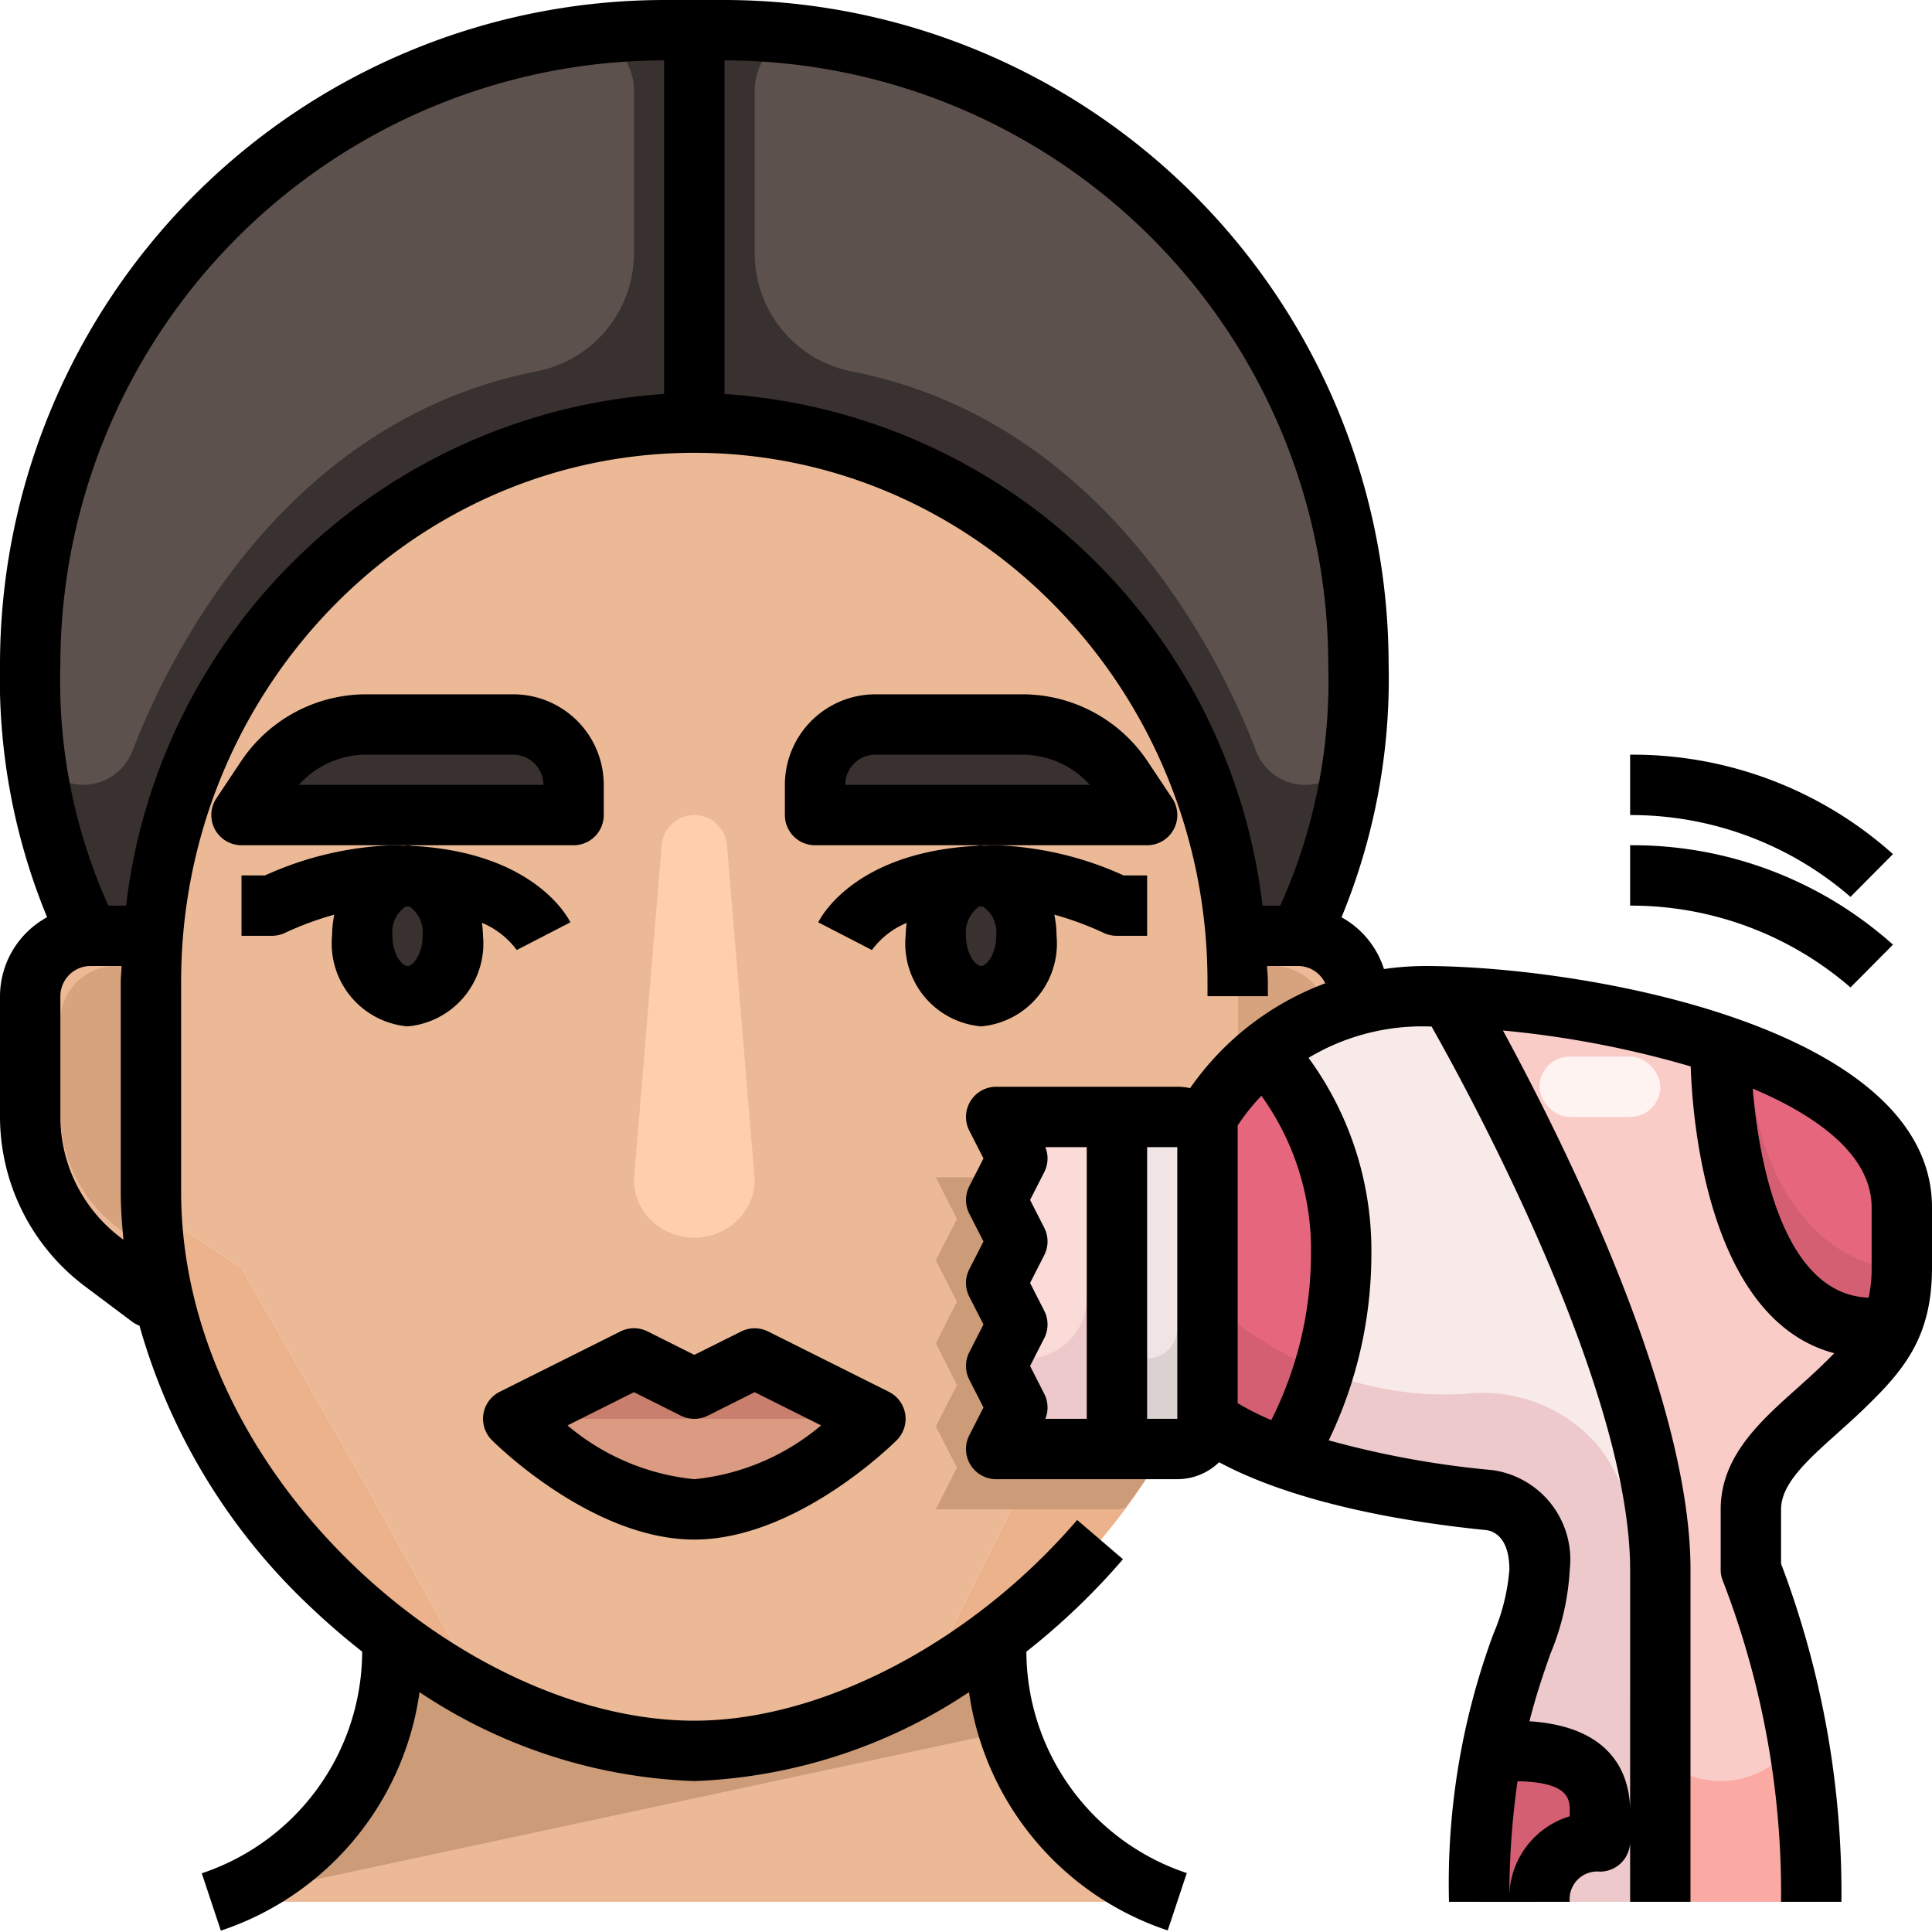 <svg xmlns="http://www.w3.org/2000/svg" viewBox="0 0 64 64"><g id="_27-Facial_massage" data-name="27-Facial massage"><path d="M40.94,31a18.791,18.791,0,0,0-5.21-11.58A17.707,17.707,0,0,0,23,14,18.222,18.222,0,0,0,5.06,31Q5,31.75,5,32.53v6.94a4.874,4.874,0,0,0,.02.54L8,42l4,7,3.95,7.1a15.837,15.837,0,0,0,6.61,1.89h.01c.14.01.29.01.43.01s.29,0,.43-.01h.01a16.313,16.313,0,0,0,7.15-2.18L34,49l4-7,2.98-1.99a4.874,4.874,0,0,0,.02-.54V32.53Q41,31.75,40.94,31ZM23,50c-3,0-6-3-6-3l4-2,2,1,2-1,4,2S26,50,23,50Z" style="fill:#ebb996"/><path d="M25,45l4,2s-3,3-6,3-6-3-6-3l4-2,2,1Z" style="fill:#db9b82"/><path d="M40.98,40.01a4.874,4.874,0,0,0,.02-.54V32.53q0-.78-.06-1.53H43a2.006,2.006,0,0,1,2,2v4a6,6,0,0,1-2.4,4.8L41,43h-.41A14.837,14.837,0,0,0,40.98,40.01Z" style="fill:#ebb996"/><path d="M45,22c0,6-2,9-2,9H40.94a18.791,18.791,0,0,0-5.21-11.58A17.707,17.707,0,0,0,23,14V1h1A21,21,0,0,1,45,22Z" style="fill:#5c514d"/><path d="M40.59,43A19.957,19.957,0,0,1,33,54.23a19.937,19.937,0,0,1-2.41,1.58L34,49l4-7,2.98-1.99A14.837,14.837,0,0,1,40.59,43Z" style="fill:#ebb28b"/><path d="M15.95,56.1a15.837,15.837,0,0,0,6.61,1.89h.01a1.087,1.087,0,0,0,.18.01h.5a1.087,1.087,0,0,0,.18-.01h.01a16.313,16.313,0,0,0,7.15-2.18A19.937,19.937,0,0,0,33,54.23v.45A8.776,8.776,0,0,0,39,63H7a8.778,8.778,0,0,0,6-8.32v-.45A20.261,20.261,0,0,0,15.95,56.1Z" style="fill:#ebb996"/><path d="M37.19,25.78,38,27H27V26a2.006,2.006,0,0,1,2-2h4.86A4,4,0,0,1,37.19,25.78Z" style="fill:#38312f"/><path d="M23,1V14A18.222,18.222,0,0,0,5.06,31H3a10.265,10.265,0,0,1-1-2.25A21.343,21.343,0,0,1,1,22,21,21,0,0,1,22,1Z" style="fill:#5c514d"/><path d="M19,26v1H8l.81-1.22A4,4,0,0,1,12.14,24H17A2.006,2.006,0,0,1,19,26Z" style="fill:#38312f"/><path d="M13,54.23A19.957,19.957,0,0,1,5.41,43a14.837,14.837,0,0,1-.39-2.99L8,42l4,7,3.95,7.1A20.261,20.261,0,0,1,13,54.23Z" style="fill:#ebb28b"/><path d="M5.02,40.01A14.837,14.837,0,0,0,5.41,43H5L3.4,41.8A6,6,0,0,1,1,37V33a2.006,2.006,0,0,1,2-2H5.06Q5,31.75,5,32.53v6.94A4.874,4.874,0,0,0,5.02,40.01Z" style="fill:#ebb996"/><path d="M23,27a1.085,1.085,0,0,0-1.082,1L21,39.08a1.871,1.871,0,0,0,.59,1.36,2.055,2.055,0,0,0,2.82,0A1.871,1.871,0,0,0,25,39.08L24.082,28A1.085,1.085,0,0,0,23,27Z" style="fill:#ffceab"/><path d="M44,37V33.667A1.862,1.862,0,0,0,42,32H40.979c.005.178.021.35.021.53v6.94a4.874,4.874,0,0,1-.02.54c-.014.488-.055.971-.115,1.449L41.6,41A4.774,4.774,0,0,0,44,37Z" style="fill:#d7a37e"/><path d="M5,39.47V32.53c0-.18.016-.352.021-.53H4a1.862,1.862,0,0,0-2,1.667V37a4.774,4.774,0,0,0,2.4,4l.735.459c-.06-.478-.1-.961-.115-1.449A4.874,4.874,0,0,1,5,39.47Z" style="fill:#d7a37e"/><polygon points="23 46 21 45 17 47 29 47 25 45 23 46" style="fill:#c87f6e"/><path d="M33,54.68v-.45a19.937,19.937,0,0,1-2.41,1.58,16.313,16.313,0,0,1-7.15,2.18h-.01a1.087,1.087,0,0,1-.18.01h-.5a1.087,1.087,0,0,1-.18-.01h-.01a15.837,15.837,0,0,1-6.61-1.89A20.261,20.261,0,0,1,13,54.23v.45A8.778,8.778,0,0,1,7,63l26.419-5.661A8.732,8.732,0,0,1,33,54.68Z" style="fill:#cc9b78"/><path d="M43.246,26a1.742,1.742,0,0,1-1.632-1.115c-1.136-2.964-4.929-10.927-13.4-12.581A3.987,3.987,0,0,1,25,8.388V3a2,2,0,0,1,1.3-1.868A21.068,21.068,0,0,0,24,1H23V14a17.707,17.707,0,0,1,12.73,5.42A18.791,18.791,0,0,1,40.94,31H43a14.849,14.849,0,0,0,1.821-6A1.748,1.748,0,0,1,43.246,26Z" style="fill:#38312f"/><path d="M22,1a21.068,21.068,0,0,0-2.3.132A2,2,0,0,1,21,3V8.388A3.987,3.987,0,0,1,17.787,12.3c-8.472,1.654-12.265,9.617-13.4,12.581a1.748,1.748,0,0,1-3.207.12A19.31,19.31,0,0,0,2,28.75,10.265,10.265,0,0,0,3,31H5.06A18.222,18.222,0,0,1,23,14V1Z" style="fill:#38312f"/><ellipse cx="32.5" cy="31" rx="1.5" ry="2" style="fill:#38312f"/><ellipse cx="13.5" cy="31" rx="1.5" ry="2" style="fill:#38312f"/><polygon points="37 37 37 48 33 48 33.7 46.62 33 45.25 33.7 43.88 33 42.5 33.7 41.12 33 39.75 33.7 38.38 33 37 37 37" style="fill:#fadbd8"/><path d="M40,47a1,1,0,0,1-1,1H37V37h2a1,1,0,0,1,1,1Z" style="fill:#f0e5e4"/><path d="M53,61a1.959,1.959,0,0,0-2,2H49a27.271,27.271,0,0,1,.42-5h.72c1.58,0,2.86.42,2.86,2Z" style="fill:#d45f73"/><path d="M63,40v2a4.57,4.57,0,0,1-.39,2H62c-5,0-5-9-5-9v-.39C60.31,35.72,63,37.47,63,40Z" style="fill:#e6677d"/><path d="M53,61V60c0-1.58-1.28-2-2.86-2h-.72c.59-3.11,1.58-4.47,1.58-6,0-2.18-1.66-2.31-1.66-2.31a28.618,28.618,0,0,1-6.78-1.39,13.2,13.2,0,0,0,1.87-6.73A9.353,9.353,0,0,0,42,35h-.29a8.266,8.266,0,0,1,5.48-2c.26,0,.53.01.82.02C48.29,33.49,55,45.01,55,52V63H51A1.959,1.959,0,0,1,53,61Z" style="fill:#f8eae9"/><path d="M42,35a9.353,9.353,0,0,1,2.43,6.57,13.2,13.2,0,0,1-1.87,6.73A8.285,8.285,0,0,1,40,47V37a7.9,7.9,0,0,1,1.71-2Z" style="fill:#e6677d"/><path d="M61,46c-1.36,1.31-3,2.4-3,4v2a29.362,29.362,0,0,1,2,11H55V52c0-6.99-6.71-18.51-6.99-18.98A33.78,33.78,0,0,1,57,34.61V35s0,9,5,9h.61A7.174,7.174,0,0,1,61,46Z" style="fill:#faccc8"/><path d="M39,37v7a1,1,0,0,1-2,0v4h2a1,1,0,0,0,1-1V38A1,1,0,0,0,39,37Z" style="fill:#dbd1d0"/><path d="M36,37v6a2,2,0,0,1-2,2h-.872L33,45.25l.7,1.37L33,48h4V37Z" style="fill:#edc9cb"/><path d="M54,56V51a4.77,4.77,0,0,0-1.127-3.183,5.026,5.026,0,0,0-4.229-1.653,10.886,10.886,0,0,1-4.81-.744A13.232,13.232,0,0,1,42.56,48.3a28.618,28.618,0,0,0,6.78,1.39S51,49.82,51,52c0,1.53-.99,2.89-1.58,6h.72c1.58,0,2.86.42,2.86,2v1a1.959,1.959,0,0,0-2,2h4V58.221A2.978,2.978,0,0,1,54,56Z" style="fill:#edc9cb"/><path d="M40,43v4a8.285,8.285,0,0,0,2.56,1.3,13.232,13.232,0,0,0,1.274-2.88A11.692,11.692,0,0,1,40,43Z" style="fill:#d45f73"/><path d="M57,59a2.978,2.978,0,0,1-2-.779V63h5a32.272,32.272,0,0,0-.46-5.419A2.99,2.99,0,0,1,57,59Z" style="fill:#faaaa3"/><path d="M58,35v-.024c-.326-.129-.659-.252-1-.366V35s0,9,5,9h.61A4.57,4.57,0,0,0,63,42C60.236,42,58,38.869,58,35Z" style="fill:#d45f73"/><rect x="51" y="35" width="4" height="2" rx="1" style="fill:#fff3f2"/><path d="M38,48H33l.7-1.38L33,45.25l.7-1.37L33,42.5l.7-1.38L33,39.75l.383-.75H31l.7,1.38L31,41.75l.7,1.37L31,44.5l.7,1.38L31,47.25l.7,1.37L31,50h6a.982.982,0,0,0,.276-.056A20.08,20.08,0,0,0,38.585,48Z" style="fill:#cc9b78"/><path d="M23,51c3.375,0,6.573-3.158,6.707-3.293a1,1,0,0,0-.26-1.6l-4-2a1,1,0,0,0-.894,0L23,44.882l-1.553-.777a1,1,0,0,0-.894,0l-4,2a1,1,0,0,0-.26,1.6C16.427,47.842,19.625,51,23,51Zm-2-4.882,1.553.777a1,1,0,0,0,.894,0L25,46.118l2.2,1.1A7.675,7.675,0,0,1,23,49a7.675,7.675,0,0,1-4.2-1.781Z"/><path d="M38,28a1,1,0,0,0,.832-1.555l-.812-1.218A4.987,4.987,0,0,0,33.859,23H29a3,3,0,0,0-3,3v1a1,1,0,0,0,1,1H38ZM28,26a1,1,0,0,1,1-1h4.859A2.992,2.992,0,0,1,36.1,26Z"/><path d="M32.5,34A2.754,2.754,0,0,0,35,31a3.592,3.592,0,0,0-.074-.7,10.385,10.385,0,0,1,1.628.6A1.014,1.014,0,0,0,37,31h1V29h-.778A11.145,11.145,0,0,0,33,28c-.137,0-.262.008-.393.013-.036,0-.07-.013-.107-.013-.065,0-.125.017-.188.022-3.929.22-5.083,2.283-5.207,2.531l1.777.918a2.748,2.748,0,0,1,1.153-.9A3.8,3.8,0,0,0,30,31,2.754,2.754,0,0,0,32.5,34Zm0-2c-.176,0-.5-.38-.5-1a1.054,1.054,0,0,1,.431-.969l.123-.007A1.033,1.033,0,0,1,33,31C33,31.62,32.676,32,32.5,32Z"/><path d="M19,28a1,1,0,0,0,1-1V26a3,3,0,0,0-3-3H12.141A4.987,4.987,0,0,0,7.98,25.227l-.812,1.218A1,1,0,0,0,8,28H19ZM9.9,26a2.992,2.992,0,0,1,2.237-1H17a1,1,0,0,1,1,1Z"/><path d="M17.118,31.471l1.777-.918c-.124-.248-1.278-2.311-5.207-2.531-.063,0-.123-.022-.188-.022-.037,0-.071.011-.107.013C13.262,28.008,13.137,28,13,28a11.145,11.145,0,0,0-4.222,1H8v2H9a1.014,1.014,0,0,0,.446-.1,10.385,10.385,0,0,1,1.628-.6A3.592,3.592,0,0,0,11,31a2.754,2.754,0,0,0,2.5,3A2.754,2.754,0,0,0,16,31a3.8,3.8,0,0,0-.035-.431A2.748,2.748,0,0,1,17.118,31.471ZM14,31c0,.62-.324,1-.5,1s-.5-.38-.5-1a1.033,1.033,0,0,1,.446-.976l.123.007A1.054,1.054,0,0,1,14,31Z"/><path d="M47.187,32a10.041,10.041,0,0,0-1.341.1,2.994,2.994,0,0,0-1.406-1.714A20.727,20.727,0,0,0,46,22,22.025,22.025,0,0,0,24,0H22A22.025,22.025,0,0,0,0,22a20.727,20.727,0,0,0,1.56,8.384A2.991,2.991,0,0,0,0,33v4a7.035,7.035,0,0,0,2.8,5.6l1.6,1.2a1,1,0,0,0,.22.115A20.376,20.376,0,0,0,10.357,53.3c.527.5,1.078.969,1.64,1.413a7.764,7.764,0,0,1-5.313,7.342l.632,1.9a9.753,9.753,0,0,0,6.582-7.9A17.447,17.447,0,0,0,23,59a17.537,17.537,0,0,0,9.1-2.946,9.754,9.754,0,0,0,6.582,7.894l.632-1.9A7.764,7.764,0,0,1,34,54.714a22.812,22.812,0,0,0,3.2-3.063l-1.518-1.3C32.219,54.389,27.239,57,23,57,15.348,57,6,48.912,6,39.474V32.526C6,22.862,13.626,15,23,15s17,7.862,17,17.526V33h2v-.474c0-.177-.021-.349-.026-.526H43a.994.994,0,0,1,.9.574,9.487,9.487,0,0,0-4.476,3.472A2.009,2.009,0,0,0,39,36H33a1,1,0,0,0-.891,1.454l.47.921-.47.921a1,1,0,0,0,0,.908l.47.921-.47.921a1,1,0,0,0,0,.908l.47.921-.47.921a1,1,0,0,0,0,.908l.47.921-.47.921A1,1,0,0,0,33,49h6a1.989,1.989,0,0,0,1.384-.562c1.313.71,3.98,1.758,8.856,2.25.229.032.76.222.76,1.312a6.818,6.818,0,0,1-.53,2.127A23.8,23.8,0,0,0,48,63h2a27.137,27.137,0,0,1,.27-3.994c1.716.03,1.73.606,1.73.994v.167A2.818,2.818,0,0,0,50,63h2a.915.915,0,0,1,1-1,1,1,0,0,0,1-1V60c0-1.059-.452-2.794-3.335-2.981.225-.887.474-1.606.693-2.233A8.359,8.359,0,0,0,52,52a2.992,2.992,0,0,0-2.556-3.3,30.768,30.768,0,0,1-5.428-.987,14.179,14.179,0,0,0,1.412-6.141,10.814,10.814,0,0,0-2.081-6.53A7.322,7.322,0,0,1,47.187,34c.076,0,.16.005.236.005C48.716,36.292,54,46.008,54,52V63h2V52c0-5.8-4.276-14.3-6.213-17.863a33.067,33.067,0,0,1,6.22,1.19c.047,1.567.507,8.376,4.755,9.5-.138.142-.289.291-.455.451-.253.243-.516.479-.775.711C58.287,47.1,57,48.258,57,50v2a1,1,0,0,0,.087.407A28.716,28.716,0,0,1,59,63h2a30.821,30.821,0,0,0-2-11.2V50c0-.849.865-1.623,1.866-2.521.277-.248.557-.5.827-.758C63.044,45.423,64,44.324,64,42V40C64,34.015,52.455,32,47.187,32ZM4,41a5.025,5.025,0,0,1-2-4V33a1,1,0,0,1,1-1H4.026c0,.177-.026.349-.026.526v6.948c0,.533.039,1.063.089,1.593Zm.178-11H3.59A18.1,18.1,0,0,1,2,22,20.023,20.023,0,0,1,22,2V13.052A19.221,19.221,0,0,0,4.178,30ZM24,13.052V2A20.023,20.023,0,0,1,44,22a18.1,18.1,0,0,1-1.59,8h-.588A19.221,19.221,0,0,0,24,13.052ZM34.592,46.171l-.469-.921.469-.921a1,1,0,0,0,0-.908l-.469-.921.469-.921a1,1,0,0,0,0-.908l-.469-.921.469-.921A1,1,0,0,0,34.628,38H36v9H34.628A1,1,0,0,0,34.592,46.171ZM38,47V38h1v9Zm4.112.043A8.88,8.88,0,0,1,41,46.482v-9.2a7.009,7.009,0,0,1,.786-.983,8.739,8.739,0,0,1,1.642,5.275A12.257,12.257,0,0,1,42.112,47.043ZM58.061,36.061C60.354,37.032,62,38.342,62,40v2a4.411,4.411,0,0,1-.1.987C58.974,42.881,58.241,38.206,58.061,36.061Z"/><path d="M62.707,31.293A12.921,12.921,0,0,0,54,28v2a11.1,11.1,0,0,1,7.3,2.71Z"/><path d="M62.707,28.293A12.921,12.921,0,0,0,54,25v2a11.1,11.1,0,0,1,7.3,2.71Z"/></g></svg>